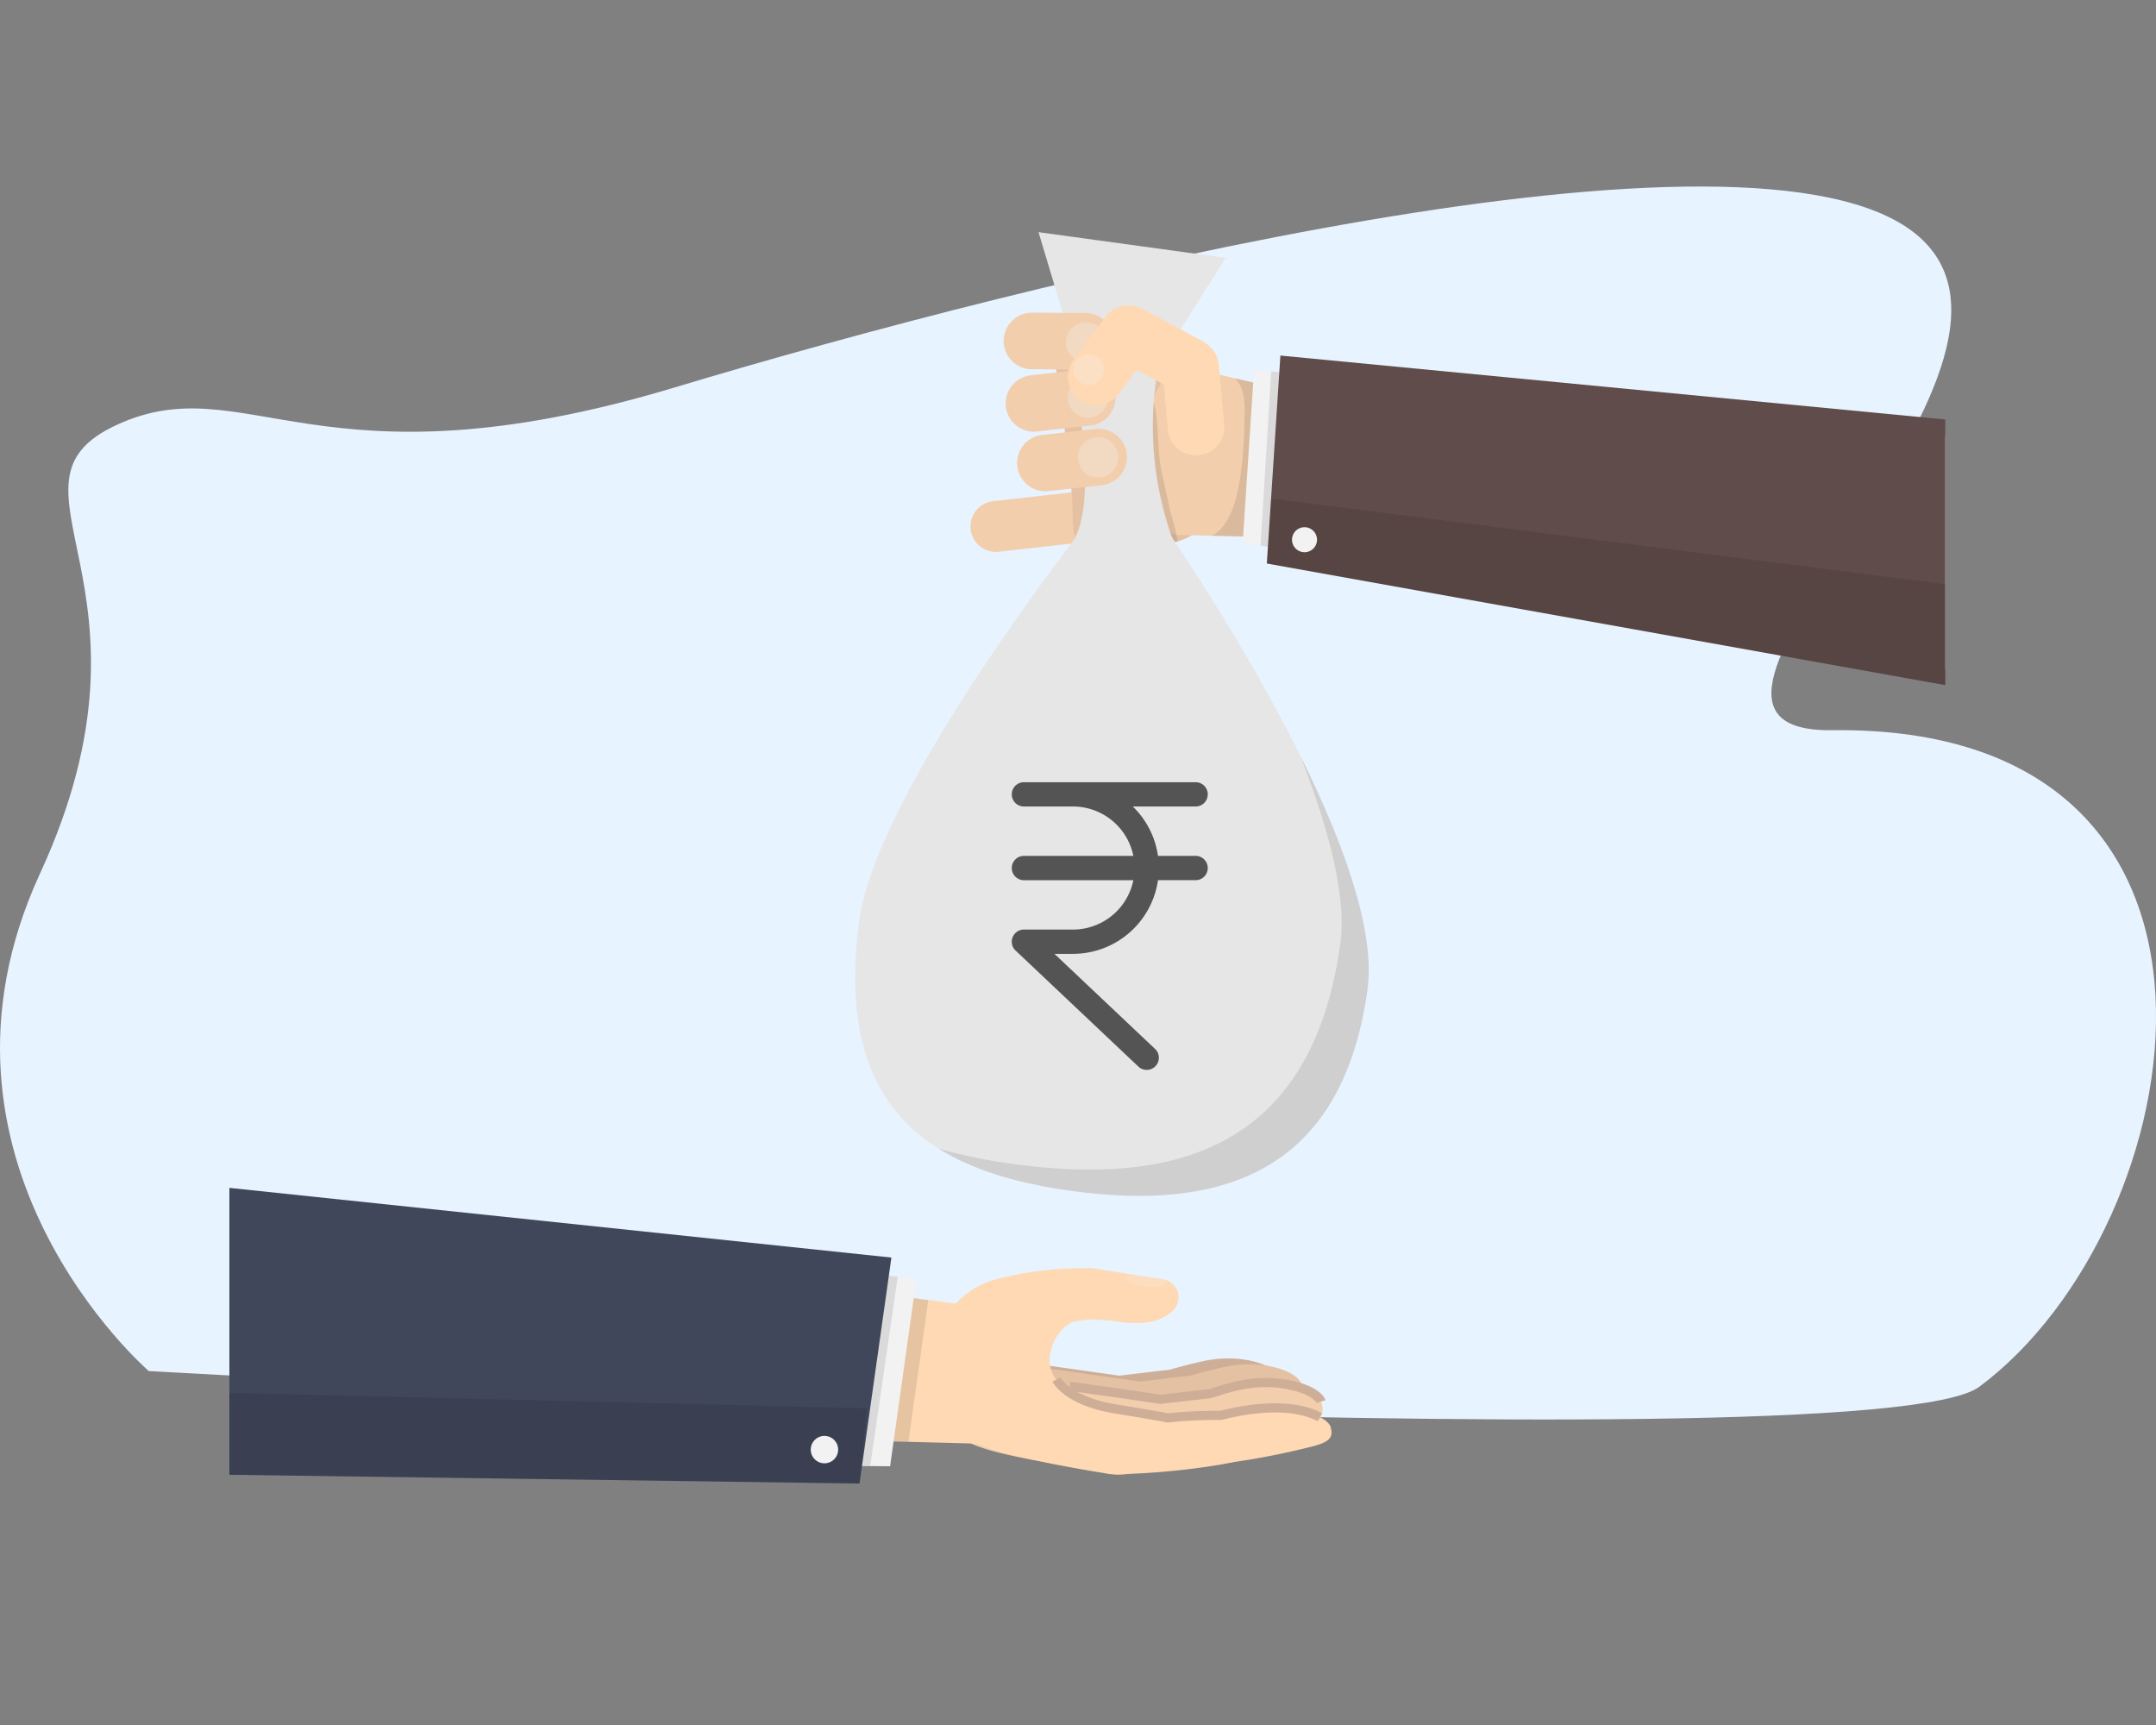 <svg xmlns="http://www.w3.org/2000/svg" xmlns:xlink="http://www.w3.org/1999/xlink" width="234.967" height="188" viewBox="0 0 234.967 188"><rect x="0" y="0" width="234.967" height="188" fill="#808080" stroke="none"/><defs><style>.a,.l,.m,.q{fill:none;}.b{fill:#e7f3fe;}.c{clip-path:url(#a);}.d{fill:#ceae97;}.e{fill:#e5c1a3;}.f{fill:#f2cead;}.g{fill:#ffd9b3;}.h,.j,.r{fill:#f2f2f2;}.h{opacity:0.2;}.i,.o{opacity:0.1;}.k{fill:#40475b;}.l,.q{stroke:#000;}.l,.m,.q{stroke-miterlimit:10;}.l{stroke-width:0.946px;}.m{stroke:#ceae97;}.n{fill:#e6e6e6;}.p{fill:#604c4a;}.q{stroke-width:0.864px;}.r{opacity:0.3;}.s{fill:#545454;}</style><clipPath id="a"><rect class="a" width="187" height="188" transform="translate(-0.168 -0.028)"/></clipPath></defs><g transform="translate(-292.261 -2510.501)"><path class="b" d="M205.417,265.16s-26.374-22.739-11.852-54.229-5.721-42.394,8.361-48.88,21.87,7.642,60.854-4.094,117.305-31.231,135.195-16.717-33.275,54.384-9.1,54.083c48.917-.61,39.7,53.943,16.036,71.546C392.91,275.794,205.417,265.16,205.417,265.16Z" transform="translate(103.06 2394.748)"/><g transform="translate(317.429 2510.528)"><g class="c" transform="translate(0 0)"><g transform="translate(-21.814 127.376)"><g transform="translate(74.893 10.77)"><g transform="translate(18.976 8.982)"><path class="d" d="M331.623,633.349c-.448,2.726-3.022,3.961-5.748,3.514,0,0-10.039-.184-13.38-1.837-3.454-1.708-5.113-1.638-4.663-4.376h0a5,5,0,0,1,5.745-4.126l18.936,2.687c2.726.448-.443,1.41-.89,4.137Z" transform="translate(-307.759 -626.458)"/><path class="d" d="M392.877,638.833c.291,2.048-.436,2.487-3.26,3.242a67.445,67.445,0,0,1-10.861,1.812c-2.055.241-3.54-.7-3.83-2.745h0a3.745,3.745,0,0,1,3.182-4.234l10.534-1.258a3.745,3.745,0,0,1,4.234,3.183Z" transform="translate(-359.132 -633.464)"/><path class="d" d="M438.811,634.99a72.048,72.048,0,0,1-9.076,2.629,2.663,2.663,0,0,1-3.538-1.956h0a3.481,3.481,0,0,1,2.224-4.209s1.145-.379,3.674-.953c4.347-.987,8.188.48,8.555,1.877C440.954,633.534,440.849,634.239,438.811,634.99Z" transform="translate(-398.311 -629.304)"/></g><g transform="translate(21.263 9.62)"><path class="e" d="M341.366,636.07c-.447,2.725-3.022,3.961-5.747,3.514,0,0-10.04-.184-13.38-1.836-3.454-1.708-5.113-1.638-4.664-4.375h0a5,5,0,0,1,5.746-4.126l18.936,2.687c2.726.447-.443,1.41-.891,4.137Z" transform="translate(-317.502 -629.18)"/><path class="e" d="M402.62,641.554c.291,2.048-.435,2.487-3.26,3.241a67.471,67.471,0,0,1-10.861,1.813c-2.055.241-3.54-.7-3.83-2.745h0a3.746,3.746,0,0,1,3.183-4.234l10.534-1.258a3.745,3.745,0,0,1,4.234,3.183Z" transform="translate(-368.875 -636.185)"/><path class="e" d="M448.554,637.711a72.107,72.107,0,0,1-9.076,2.629,2.663,2.663,0,0,1-3.538-1.957h0a3.481,3.481,0,0,1,2.224-4.209s1.146-.379,3.675-.953c4.347-.987,8.188.48,8.555,1.877C450.7,636.254,450.593,636.96,448.554,637.711Z" transform="translate(-408.055 -632.025)"/></g><g transform="translate(23.4 11.588)"><path class="f" d="M350.5,644.455c-.447,2.726-3.022,3.961-5.747,3.514,0,0-10.647-1.233-13.988-2.885-3.454-1.708-4.5-.59-4.056-3.327h0a5,5,0,0,1,5.745-4.126l18.937,2.687c2.726.447-.444,1.41-.891,4.136Z" transform="translate(-326.609 -637.564)"/><path class="f" d="M411.836,649.939c.291,2.048-.435,2.487-3.259,3.241a67.416,67.416,0,0,1-10.862,1.812c-2.055.241-3.54-.7-3.83-2.744h0a3.745,3.745,0,0,1,3.182-4.234l10.535-1.258a3.744,3.744,0,0,1,4.234,3.183Z" transform="translate(-378.065 -644.57)"/><path class="f" d="M457.77,646.094a72.079,72.079,0,0,1-9.076,2.629,2.663,2.663,0,0,1-3.538-1.957h0a3.481,3.481,0,0,1,2.225-4.209s1.145-.379,3.674-.953c4.347-.987,8.188.48,8.555,1.877C459.913,644.638,459.809,645.344,457.77,646.094Z" transform="translate(-417.245 -640.409)"/></g><path class="g" d="M258.42,608.589c-.174,2.151-1.464.457-3.615.283l-24.215-.619c-2.151-.174-3.835-.063-3.661-2.214l1.007-12.442c.174-2.151,2.089-4.5,3.361-2.8l23.742,3.116c3.031-1.352,4.543.576,4.368,2.727Z" transform="translate(-226.916 -589.742)"/><g transform="translate(23.637)"><path class="g" d="M349.062,592.088c-.054,2.156-1.663,1.857-4,1.722-2.382-.138-9.572,2.116-9.572,2.116-2.155-.054-7.93.9-7.876-1.254l.788-.394a9.171,9.171,0,0,1,6.231-4.938,37.288,37.288,0,0,1,10-1.111c2.151.137,4.478,1.7,4.424,3.859Z" transform="translate(-327.617 -588.194)"/><path class="g" d="M391.4,593.978l-3.078-.256c-1.653-.287-2.1-.2-1.731-2.323h0c.369-2.124,1.933-3.269,3.586-2.982l7.366,1.152a2,2,0,0,1,.861,3.581C396.97,594.355,394.939,594.658,391.4,593.978Z" transform="translate(-372.656 -588.331)"/><path class="g" d="M346.794,607.863c.1-2.326,1.818-4.4,3.74-4.319-.328-.526-.353-.177-.786-.669l-1.914-1.757c-1.231-.046-2.463-.141-3.7-.239-1.37.053-2.76.6-4.128.614l-3.677,9.075,1.164,5.6,16.071-3.009C350.171,612.438,346.675,610.765,346.794,607.863Z" transform="translate(-334.286 -597.901)"/></g><g transform="translate(24.36 13.103)"><path class="g" d="M354.5,650.616c-.551,2.258-3.171,3.175-5.877,2.682,0,0-10.63-1.649-13.9-3.177-3.385-1.58-4.437-.547-3.883-2.814h0c.551-2.258,3.192-3.687,5.9-3.192l18.815,3.085c2.706.494-.5,1.159-1.049,3.416Z" transform="translate(-330.699 -644.016)"/><path class="g" d="M415.6,659.261c.212,1.724-.531,2.059-3.381,2.564a79.669,79.669,0,0,1-10.92,1.032c-2.061.111-3.509-.739-3.721-2.463h0c-.212-1.724,1.285-3.245,3.342-3.4l10.572-.584a3.686,3.686,0,0,1,4.108,2.847Z" transform="translate(-381.862 -653.494)"/><path class="g" d="M461.681,657.269a83.22,83.22,0,0,1-9.168,1.794c-1.741.267-3.074-.337-3.46-1.792h0a2.861,2.861,0,0,1,2.384-3.418s1.159-.266,3.708-.634c4.381-.632,8.161.764,8.474,1.948C463.878,656.147,463.747,656.732,461.681,657.269Z" transform="translate(-421.211 -650.939)"/></g><path class="h" d="M416.831,591.133c-.344.083-.561.215-.58.384-.042.378.918.795,2.145.931s2.255-.059,2.3-.437a.345.345,0,0,0-.138-.278,2.092,2.092,0,0,0-.223-.053Z" transform="translate(-371.809 -590.443)"/></g><path class="i" d="M249.837,593.233,231.3,590.8c-1.271-1.7-3.187.646-3.361,2.8l-1.007,12.442c-.174,2.151,1.51,2.04,3.661,2.214l17.075.436Z" transform="translate(-152.023 -578.972)"/><path class="j" d="M56.679,586.746l-76.727-.771,1.919-27.906,77.68,8.23Z" transform="translate(36.973 -554.369)"/><path class="i" d="M50.577,586.406-25.2,585.62l1.919-27.907,76.849,8.1Z" transform="translate(40.917 -554.097)"/><path class="k" d="M-1.833,576.567l-90.321-1.256,2.269-33,91.525,9.632Z" transform="translate(92.153 -542.31)"/><path class="i" d="M-1.833,654.4l-90.321-1.256.628-9.128L-1.008,646.2Z" transform="translate(92.153 -620.143)"/><g transform="translate(85.005 29.07)"><path class="j" d="M272.978,667.754a1.492,1.492,0,1,1-1.387-1.591A1.492,1.492,0,0,1,272.978,667.754Z" transform="translate(-269.997 -666.16)"/></g><path class="l" d="M385.739,641.832" transform="translate(-273.567 -618.472)"/><path class="m" d="M384.11,639.995s1.145,2.333,6.355,3.187,5.763.995,5.763.995a48.064,48.064,0,0,1,5.737-.276c.166.02,6.706-1.988,10.86.2" transform="translate(-272.32 -617.066)"/><path class="m" d="M417.677,643.426s-.427-1.395-4.266-1.952c-3.764-.546-6.911.883-7.893,1.1,0,0-4.444.5-5.355.606,0,0-8.653-1.282-9.866-1.4" transform="translate(-277.055 -618.103)"/></g><g transform="translate(68.034 25.275)"><path class="f" d="M362.786,228.339a2.771,2.771,0,0,1-2.447,3.06l-13.1,1.472a2.771,2.771,0,0,1-3.06-2.447h0a2.77,2.77,0,0,1,2.447-3.06l13.1-1.472a2.77,2.77,0,0,1,3.06,2.447Z" transform="translate(-331.597 -198.049)"/><path class="n" d="M390.073,119.723,379.016,118.2l-3.268-10.877,20.405,2.8Z" transform="translate(-355.77 -107.326)"/><g transform="translate(21.786 10.914)"><path class="e" d="M400.629,172.176c-.012,2.426-2.09,4.154-4.478,4.578-3.491.619-9.406.017-9.406.017-1.749.341-1.251-2.731-1.466-5.147-.682-7.654-1.83-14.522-1.83-14.522.012-2.426,1.14-3.289,3.565-3.277l9.312.219a4.392,4.392,0,0,1,4.371,4.413Z" transform="translate(-383.449 -153.824)"/><path class="f" d="M423.085,181.757c-.312,2.273,1.738,6.345,4.011,6.657l16.951.415a4.154,4.154,0,0,0,4.681-3.55l.875-6.366a4.154,4.154,0,0,0-3.55-4.681L428.291,170.2c-2.273-.312-4.019,2.916-4.331,5.189Z" transform="translate(-413.758 -166.342)"/></g><g class="o" transform="translate(30.933 17.698)"><path d="M424.916,191.309c-.659-2.872-.177-6.977-1.3-8.582-.375,4.45-3.83,16.729,3.024,15.99a27.239,27.239,0,0,0-.775-3.115C425.637,194.639,425.214,192.6,424.916,191.309Z" transform="translate(-422.419 -182.727)"/></g><path class="i" d="M471.434,178.038l-12.713-2.885c1.1,1.022,1.086,2.726,1.062,4.123-.1,5.95-.712,11.581-3.563,13.035l13.209.324a4.154,4.154,0,0,0,4.681-3.55l.875-6.366A4.154,4.154,0,0,0,471.434,178.038Z" transform="translate(-417.353 -159.232)"/><path class="n" d="M346.462,287.144c-2.844,20.7-16.923,24.038-32.277,21.929s-25.933-8.865-23.089-29.567c1.966-14.308,25.087-43.586,25.087-43.586l6.632-1.475S348.693,270.9,346.462,287.144Z" transform="translate(-290.634 -204.607)"/><g transform="translate(42.234 13.444)"><path class="j" d="M470.566,190l78.224,14.118,3.476-25.3L471.8,171.19Z" transform="translate(-470.566 -169.644)"/><path class="i" d="M478.837,190.952l77.379,13.927,3.476-25.3L480,171.984Z" transform="translate(-476.896 -170.251)"/><path class="p" d="M481.761,187.262l90.467,16.213,4.111-29.923-93.1-8.95Z" transform="translate(-479.133 -164.602)"/><path class="i" d="M481.761,238.078l90.467,16.213,1.6-11.643L482.222,231Z" transform="translate(-479.133 -215.418)"/><g transform="translate(5.371 18.706)"><path class="j" d="M493.46,245.474A1.362,1.362,0,1,0,495,244.31,1.363,1.363,0,0,0,493.46,245.474Z" transform="translate(-493.447 -244.297)"/></g></g><path class="q" d="M457.326,209.211" transform="translate(-418.2 -185.296)"/><path class="n" d="M401.092,180.261a36.312,36.312,0,0,1-2.158-23.862l-10.6-1.009s4.128,16.78.881,22.285C387.265,180.981,402.232,182.821,401.092,180.261Z" transform="translate(-365.401 -144.108)"/><path class="f" d="M377.761,201.349a3.081,3.081,0,0,1-2.721,3.4l-5.81.647a3.08,3.08,0,0,1-3.4-2.721h0a3.08,3.08,0,0,1,2.72-3.4l5.809-.647a3.081,3.081,0,0,1,3.4,2.721Z" transform="translate(-348.164 -177.182)"/><g transform="translate(9.096 57.038)"><path class="i" d="M376.117,375.826c.891-6.482-2.7-16.182-7.326-25.5,2.976,7.632,5.089,15.205,4.364,20.483-3.144,22.885-18.709,26.34-35.683,24.008a56.243,56.243,0,0,1-8.088-1.669c3.907,2.45,8.864,3.837,14.456,4.605C359.194,399.865,373.273,396.527,376.117,375.826Z" transform="translate(-329.384 -350.327)"/></g><path class="f" d="M372.435,173.677a3.08,3.08,0,0,1-2.721,3.4l-5.809.647a3.081,3.081,0,0,1-3.4-2.721h0a3.081,3.081,0,0,1,2.721-3.4l5.809-.646a3.08,3.08,0,0,1,3.4,2.721Z" transform="translate(-344.088 -156.006)"/><path class="f" d="M371.584,147.837a3.081,3.081,0,0,1-3.1,3.061l-5.845-.036a3.081,3.081,0,0,1-3.062-3.1h0a3.081,3.081,0,0,1,3.1-3.062l5.845.036a3.081,3.081,0,0,1,3.062,3.1Z" transform="translate(-343.395 -135.929)"/><path class="g" d="M418.4,150.075a3.081,3.081,0,0,1-4.141,1.353l-5.773-3.1a3.08,3.08,0,0,1-1.354-4.141h0a3.08,3.08,0,0,1,4.141-1.353l5.773,3.1a3.081,3.081,0,0,1,1.354,4.141Z" transform="translate(-379.533 -134.241)"/><path class="r" d="M393.718,177.23a2.2,2.2,0,1,1-1.877-2.475A2.2,2.2,0,0,1,393.718,177.23Z" transform="translate(-366.175 -158.912)"/><path class="r" d="M392.861,151.619a2.2,2.2,0,1,1-1.877-2.475A2.2,2.2,0,0,1,392.861,151.619Z" transform="translate(-365.519 -139.312)"/><path class="g" d="M437.275,169.578a3.081,3.081,0,0,1-3.413-2.707l-.6-6.527a3.081,3.081,0,0,1,2.707-3.414h0a3.08,3.08,0,0,1,3.413,2.707l.6,6.527a3.081,3.081,0,0,1-2.707,3.413Z" transform="translate(-399.771 -145.272)"/><path class="g" d="M390.668,151.587a3.081,3.081,0,0,1-.639-4.31l3.482-4.7a3.08,3.08,0,0,1,4.309-.64h0a3.081,3.081,0,0,1,.64,4.31l-3.481,4.7a3.081,3.081,0,0,1-4.31.64Z" transform="translate(-366.234 -133.353)"/><path class="r" d="M398.465,205a2.2,2.2,0,1,1-1.877-2.475A2.2,2.2,0,0,1,398.465,205Z" transform="translate(-369.808 -180.165)"/><path class="r" d="M395.257,165.869a1.668,1.668,0,1,1-1.426-1.88A1.668,1.668,0,0,1,395.257,165.869Z" transform="translate(-368.158 -150.677)"/></g></g></g><path class="s" d="M142.153,94.578a1.324,1.324,0,0,0-1.324-1.324H122.117a1.324,1.324,0,0,0,0,2.648h5.354a6.715,6.715,0,0,1,6.572,5.381H122.117a1.324,1.324,0,0,0,0,2.648h11.926a6.714,6.714,0,0,1-6.572,5.38h-5.354a1.324,1.324,0,0,0-.91,2.286l13.383,12.646a1.324,1.324,0,0,0,1.819-1.925l-10.964-10.359h2.025a9.367,9.367,0,0,0,9.258-8.029h4.1a1.324,1.324,0,0,0,0-2.648h-4.1a9.337,9.337,0,0,0-2.746-5.38h6.846a1.324,1.324,0,0,0,1.324-1.324Zm0,0" transform="translate(281.734 2502.484)"/></g></svg>